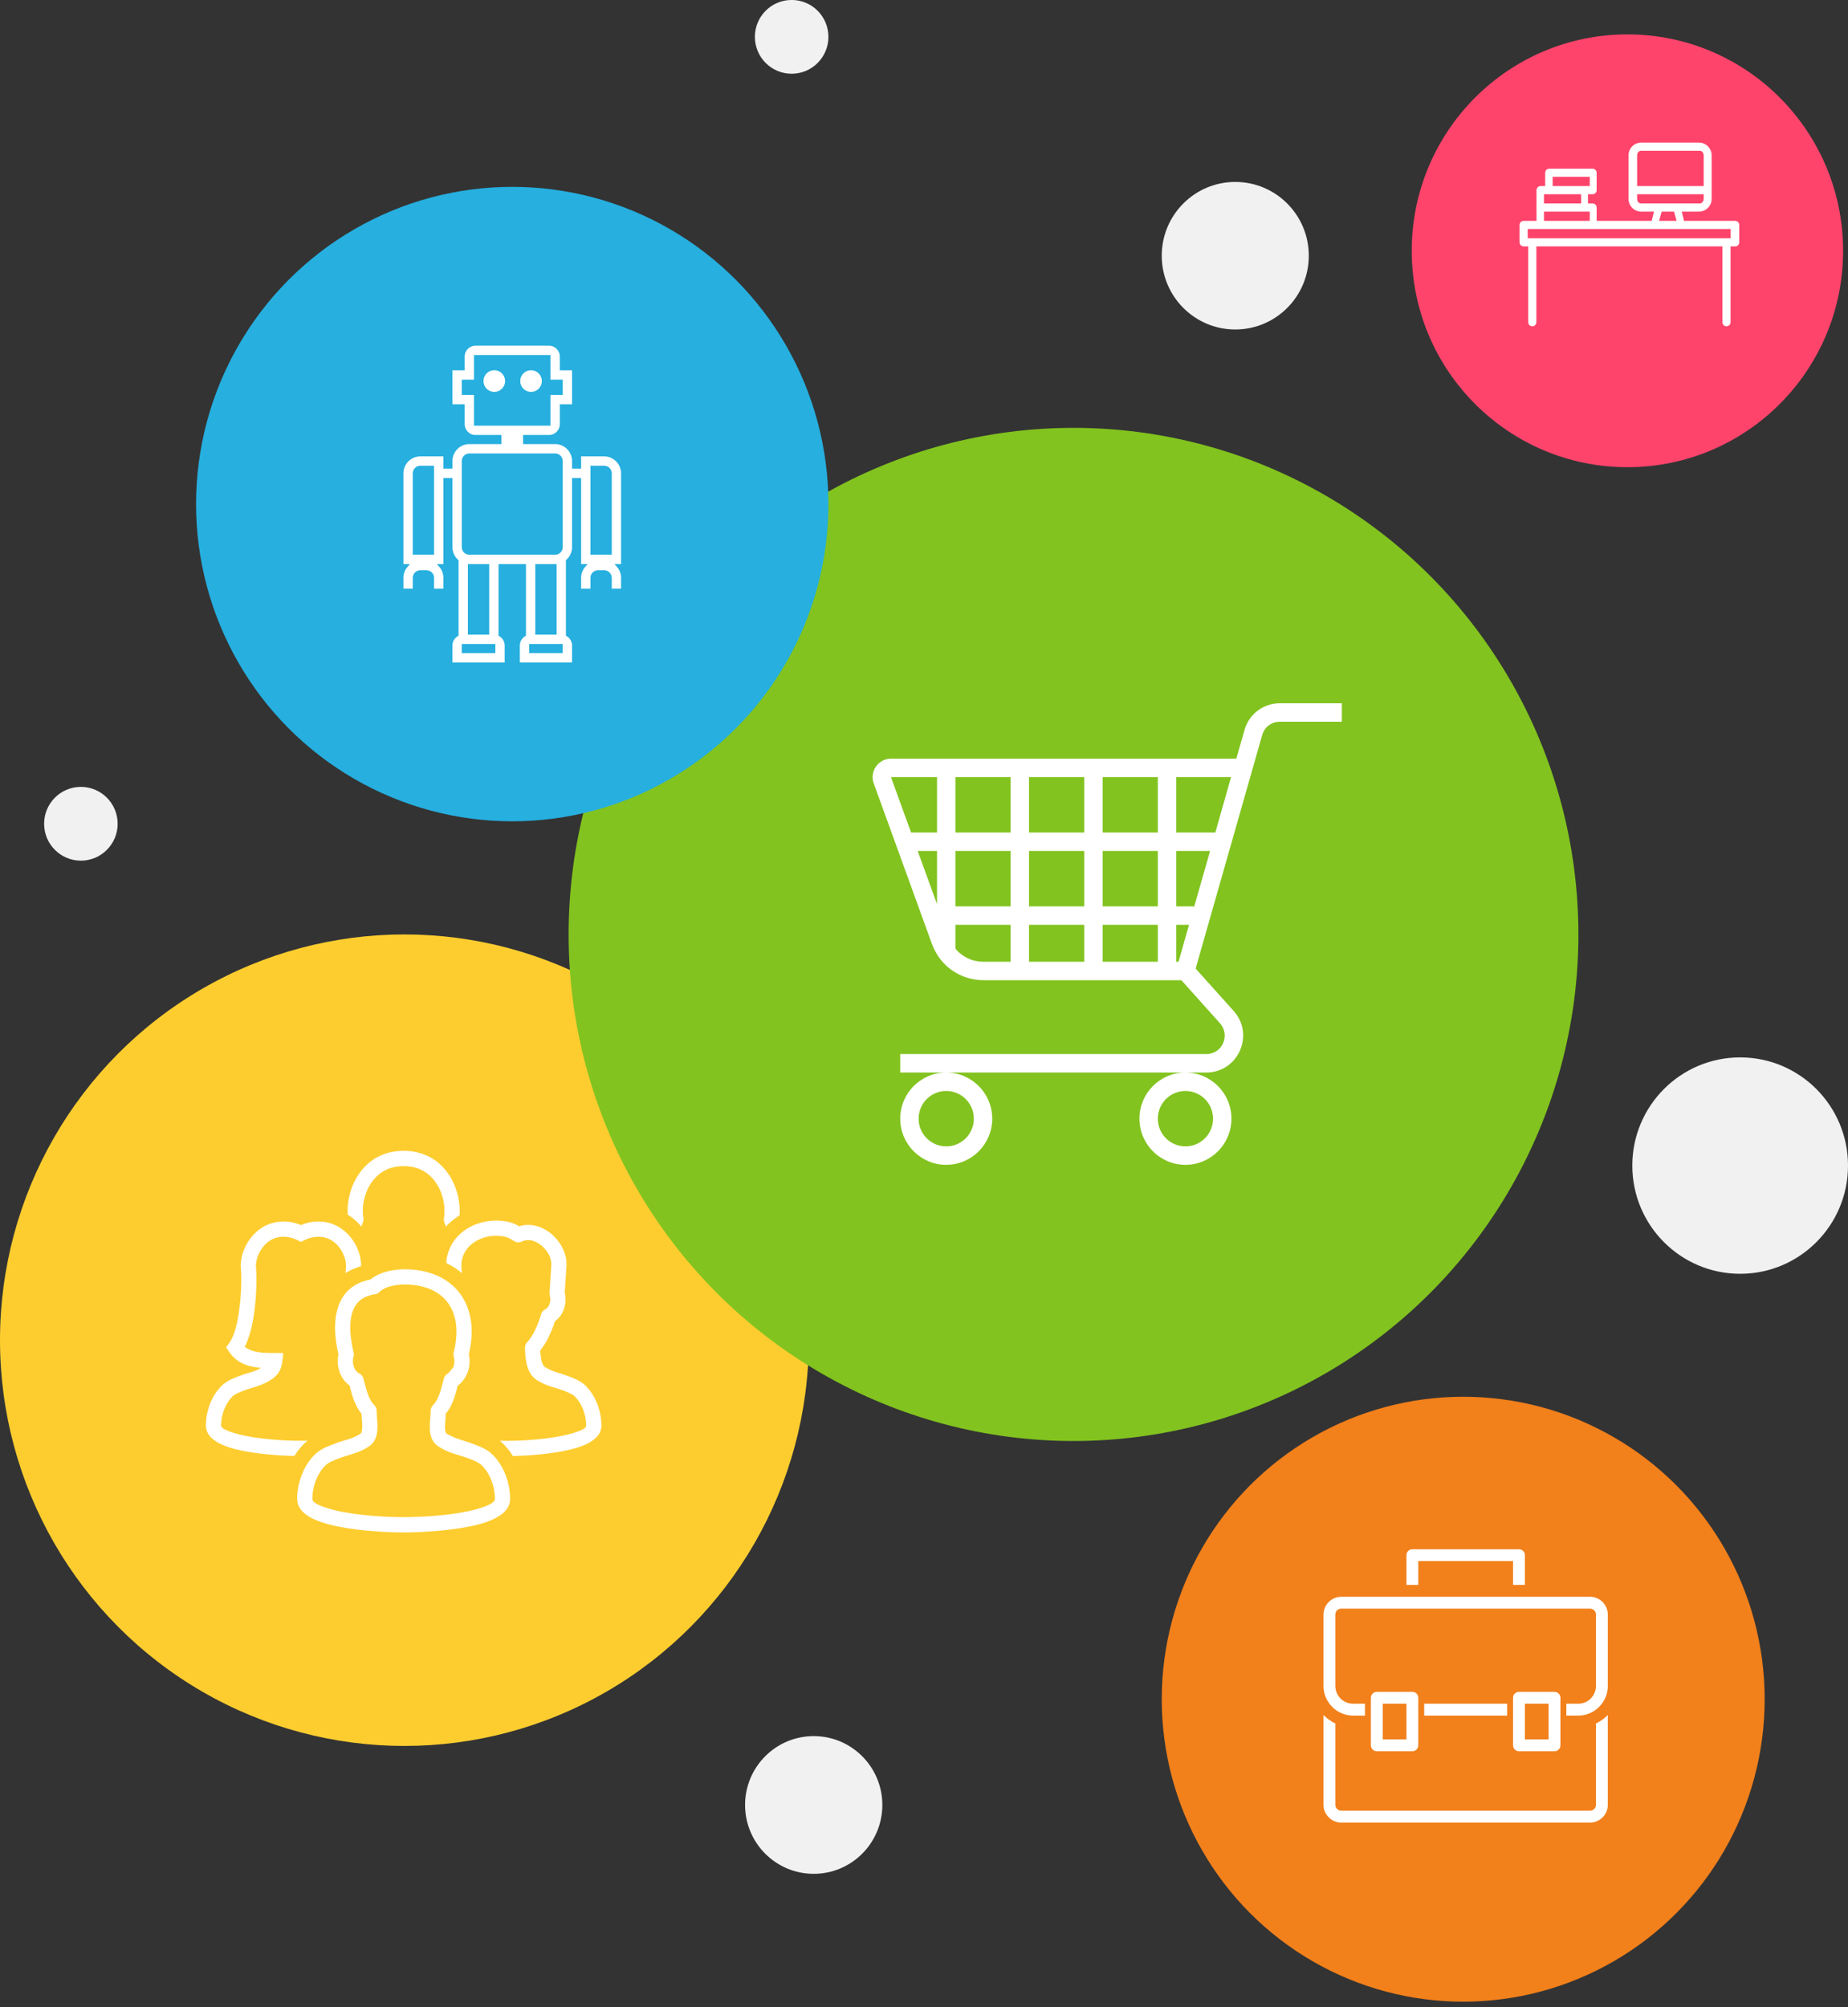 <?xml version="1.0" encoding="UTF-8"?> <svg xmlns="http://www.w3.org/2000/svg" xmlns:xlink="http://www.w3.org/1999/xlink" width="315px" height="342px" viewBox="0 0 315 342"><rect x="0" y="0" width="315" height="342" fill="#333333" stroke="none"/> <!-- Generator: Sketch 48.2 (47327) - http://www.bohemiancoding.com/sketch --> <title>icon-group</title> <desc>Created with Sketch.</desc> <defs></defs> <g id="dev-sample" stroke="none" stroke-width="1" fill="none" fill-rule="evenodd" transform="translate(-145, -1088)"> <g id="PARTIAL---02" transform="translate(145, 1087)"> <g id="icon-group"> <g transform="translate(0, 0.994)"> <ellipse id="Yellow" fill="#FDCD2F" cx="68.932" cy="228.355" rx="68.932" ry="69.135"></ellipse> <g id="users4" transform="translate(35.093, 196.092)" fill="#FFFFFF" fill-rule="nonzero"> <path d="M42.902,51.793 C41.735,51.442 40.776,51.104 39.739,50.427 C37.937,49.348 38.105,47.307 38.248,45.499 C38.287,45.031 38.326,44.602 38.313,44.303 C38.313,43.939 38.455,43.601 38.702,43.354 C39.635,42.43 40.024,40.883 40.4,39.44 L40.581,38.763 C40.685,38.373 40.957,38.074 41.295,37.918 L42.189,36.852 C42.397,36.293 42.423,35.63 42.254,35.057 C42.189,34.823 42.189,34.589 42.241,34.381 C42.773,32.197 42.85,30.337 42.513,28.777 C41.671,24.863 38.572,23.029 34.734,22.795 C32.595,22.665 30.559,23.068 29.574,24.069 C29.341,24.29 29.068,24.421 28.77,24.447 C28.55,24.473 28.342,24.512 28.148,24.564 C26.488,24.967 25.542,25.968 25.062,27.242 C24.517,28.673 24.517,30.48 24.777,32.275 C24.88,32.99 25.023,33.705 25.179,34.381 C25.244,34.628 25.231,34.875 25.153,35.109 C24.997,35.669 25.036,36.306 25.244,36.852 C25.412,37.32 25.723,37.723 26.164,37.944 C26.514,38.113 26.747,38.425 26.838,38.763 C26.877,38.906 26.903,39.01 27.007,39.388 C27.396,40.87 27.798,42.443 28.718,43.354 C28.978,43.601 29.107,43.939 29.107,44.277 C29.107,44.589 29.133,44.953 29.159,45.33 C29.302,47.19 29.483,49.4 27.616,50.479 C26.41,51.221 25.542,51.481 24.517,51.793 C24.09,51.923 23.623,52.053 23.104,52.248 C23.026,52.274 22.936,52.313 22.858,52.339 C22.002,52.651 20.952,53.041 20.42,53.561 C19.707,54.25 19.15,55.135 18.774,56.084 C18.359,57.124 18.151,58.243 18.151,59.322 C18.151,59.998 19.617,60.622 21.652,61.155 C25.347,62.118 30.598,62.417 33.71,62.417 C36.822,62.417 42.073,62.118 45.768,61.155 C47.803,60.622 49.268,59.998 49.268,59.322 C49.268,58.243 49.061,57.124 48.646,56.097 C48.27,55.135 47.712,54.25 46.999,53.561 C46.234,52.82 44.017,52.118 42.902,51.793 Z M42.928,40.025 C42.487,41.702 42.047,43.419 40.893,44.784 C40.88,45.096 40.867,45.395 40.841,45.694 C40.75,46.747 40.659,47.931 41.061,48.204 C42.06,48.75 42.552,48.971 43.641,49.296 C44.238,49.478 44.808,49.673 45.379,49.881 C46.494,50.284 47.868,50.792 48.802,51.702 C49.787,52.651 50.539,53.847 51.045,55.135 C51.589,56.487 51.861,57.943 51.861,59.322 C51.861,61.48 49.579,62.833 46.416,63.665 C42.461,64.692 36.951,65.017 33.71,65.017 C30.469,65.017 24.958,64.692 21.004,63.665 C17.84,62.833 15.558,61.48 15.558,59.322 C15.558,57.943 15.831,56.487 16.375,55.135 C16.881,53.847 17.633,52.651 18.618,51.702 C19.539,50.805 20.874,50.297 21.963,49.907 C22.521,49.66 23.195,49.478 23.778,49.296 C24.621,49.049 25.347,48.828 26.242,48.269 C26.268,48.256 26.294,48.23 26.32,48.217 C26.773,47.97 26.67,46.63 26.579,45.525 C26.566,45.265 26.54,45.031 26.527,44.797 C25.386,43.432 24.932,41.689 24.492,39.986 C23.701,39.401 23.143,38.633 22.819,37.775 C22.456,36.8 22.378,35.695 22.599,34.693 C22.443,34.017 22.313,33.328 22.21,32.652 C21.898,30.467 21.924,28.218 22.637,26.319 C23.415,24.277 24.919,22.691 27.538,22.041 C27.707,22.002 27.888,21.963 28.057,21.924 C29.652,20.597 32.258,20.038 34.877,20.207 C39.907,20.519 43.952,23.159 45.042,28.231 C45.456,30.09 45.392,32.223 44.821,34.68 C45.042,35.695 44.977,36.8 44.601,37.775 C44.277,38.633 43.732,39.401 42.928,40.025 Z M26.709,12.314 C26.618,12.509 26.566,12.704 26.527,12.925 C25.853,12.119 25.049,11.417 24.167,10.858 C24.154,10.65 24.154,10.429 24.154,10.221 C24.154,8.309 24.699,6.099 25.892,4.226 C27.123,2.302 29.016,0.728 31.7,0.195 C32.323,0.065 32.997,0 33.71,0 C34.423,0 35.097,0.065 35.719,0.195 C38.403,0.728 40.296,2.302 41.528,4.226 C42.721,6.099 43.265,8.309 43.265,10.221 C43.265,10.481 43.265,10.754 43.239,11.001 C42.993,11.157 42.747,11.313 42.526,11.482 C41.93,11.911 41.385,12.405 40.893,12.938 C40.841,12.574 40.711,12.392 40.607,12.08 C40.594,12.015 40.569,11.417 40.569,11.417 C40.646,11.053 40.672,10.65 40.672,10.221 C40.672,8.751 40.257,7.061 39.35,5.631 C38.468,4.252 37.12,3.121 35.214,2.744 C34.747,2.653 34.254,2.601 33.71,2.601 C33.165,2.601 32.673,2.653 32.206,2.744 C30.3,3.121 28.952,4.252 28.07,5.631 C27.162,7.061 26.747,8.751 26.747,10.221 C26.747,10.65 26.773,11.053 26.851,11.417 C26.916,11.742 26.851,12.054 26.709,12.314 Z M12.33,37.879 C11.967,38.399 11.5,38.776 10.891,39.127 C9.815,39.791 9.037,40.025 8.116,40.298 C7.637,40.441 7.183,40.623 6.703,40.766 C5.951,41.039 5.005,41.39 4.551,41.819 C3.941,42.43 3.462,43.185 3.138,44.017 C2.775,44.914 2.593,45.889 2.593,46.812 C2.593,47.333 3.851,47.84 5.575,48.295 C8.829,49.14 13.458,49.4 16.207,49.4 C16.544,49.4 16.92,49.4 17.322,49.387 C17.153,49.53 16.985,49.686 16.816,49.842 C16.155,50.479 15.571,51.208 15.079,51.988 C12.174,51.923 8.026,51.611 4.927,50.805 C2.074,50.05 0,48.815 0,46.812 C0,45.577 0.246,44.277 0.726,43.054 C1.193,41.897 1.867,40.831 2.749,39.973 C3.604,39.14 4.836,38.685 5.821,38.321 C6.34,38.126 6.859,37.97 7.377,37.814 C8.077,37.593 8.674,37.424 9.4,36.982 C7.39,36.826 5.29,36.241 3.954,34.225 L3.449,33.471 L3.993,32.73 C4.732,31.741 5.225,29.96 5.549,28.022 C6.068,24.902 6.094,21.521 5.977,20.168 C5.821,18.504 6.34,16.761 7.299,15.331 C8.842,13.016 11.267,11.794 14.041,12.08 C14.768,12.158 15.494,12.353 16.207,12.652 C16.92,12.353 17.646,12.158 18.372,12.08 C21.146,11.794 23.558,13.016 25.114,15.331 C25.97,16.618 26.475,18.14 26.462,19.648 C25.464,19.934 24.582,20.337 23.817,20.819 C23.83,20.48 23.843,20.181 23.869,19.934 C23.96,18.881 23.61,17.737 22.962,16.774 C21.963,15.266 20.459,14.473 18.657,14.668 C18.022,14.733 17.387,14.928 16.79,15.227 L16.207,15.513 L15.623,15.227 C15.014,14.915 14.392,14.733 13.756,14.668 C11.954,14.473 10.45,15.266 9.452,16.774 C8.803,17.737 8.453,18.881 8.544,19.934 C8.687,21.43 8.661,25.11 8.103,28.452 C7.805,30.285 7.325,32.041 6.625,33.38 C7.896,34.446 10.061,34.446 11.734,34.446 L13.186,34.446 C13.056,35.616 13.03,36.878 12.33,37.879 Z M57.825,36.865 C58.629,37.333 59.161,37.554 60.042,37.814 C60.574,37.97 61.08,38.139 61.598,38.334 C62.584,38.698 63.815,39.14 64.671,39.973 C65.553,40.831 66.227,41.91 66.694,43.067 C67.173,44.29 67.42,45.59 67.42,46.825 C67.42,48.815 65.345,50.063 62.493,50.805 C59.407,51.611 55.258,51.936 52.341,52.001 C51.848,51.221 51.265,50.479 50.604,49.842 C50.448,49.686 50.28,49.543 50.111,49.4 C50.5,49.413 50.876,49.413 51.213,49.413 C53.962,49.413 58.59,49.153 61.845,48.295 C63.569,47.853 64.827,47.346 64.827,46.825 C64.827,45.889 64.645,44.914 64.282,44.017 C63.958,43.198 63.478,42.43 62.869,41.832 C62.415,41.39 61.469,41.052 60.717,40.766 C60.25,40.597 59.783,40.454 59.303,40.311 C58.383,40.025 57.605,39.791 56.529,39.127 C55.479,38.529 54.947,37.45 54.675,36.293 C54.454,35.343 54.416,34.316 54.39,33.549 C54.39,33.172 54.532,32.834 54.779,32.587 C55.206,32.171 55.634,31.494 56.023,30.727 C56.529,29.726 56.931,28.66 57.138,27.853 C57.242,27.463 57.514,27.164 57.864,27.008 C58.188,26.826 58.435,26.514 58.564,26.15 C58.746,25.682 58.772,25.136 58.629,24.655 C58.577,24.499 58.564,24.355 58.577,24.212 L58.876,19.583 C58.914,18.894 58.811,18.387 58.513,17.763 C58.175,17.1 57.67,16.488 57.06,16.02 C56.49,15.578 55.829,15.279 55.18,15.214 C54.727,15.175 54.26,15.24 53.832,15.461 C53.404,15.669 52.924,15.617 52.561,15.383 C52.185,15.149 51.887,14.967 51.602,14.837 C51.33,14.72 51.032,14.629 50.63,14.564 C50.202,14.499 49.774,14.46 49.346,14.473 C47.959,14.499 46.61,14.928 45.56,15.695 C44.562,16.423 43.823,17.464 43.615,18.751 C43.576,19.037 43.551,19.323 43.551,19.622 L43.628,20.845 C42.863,20.168 41.969,19.583 40.983,19.115 C40.996,18.855 41.022,18.595 41.061,18.335 C41.398,16.306 42.513,14.694 44.043,13.589 C45.521,12.509 47.388,11.924 49.307,11.885 C49.891,11.872 50.474,11.911 51.045,12.002 C51.693,12.106 52.185,12.262 52.639,12.457 C52.899,12.574 53.145,12.704 53.391,12.847 C54.065,12.639 54.74,12.574 55.414,12.639 C56.581,12.743 57.696,13.238 58.642,13.953 C59.55,14.655 60.328,15.591 60.82,16.631 C61.3,17.594 61.546,18.647 61.456,19.713 L61.17,24.173 C61.391,25.11 61.339,26.15 60.989,27.073 C60.691,27.84 60.198,28.543 59.498,29.037 C59.226,29.908 58.811,30.948 58.331,31.911 C57.942,32.678 57.488,33.406 56.996,34.004 C57.022,34.537 57.073,35.148 57.203,35.708 C57.32,36.241 57.514,36.696 57.825,36.865 Z" id="curve28"></path> </g> <ellipse id="Orange" fill="#F2801B" cx="249.41" cy="289.529" rx="51.386" ry="51.537"></ellipse> <g id="briefcase" transform="translate(225.597, 263.97)" fill="#FFFFFF" fill-rule="nonzero"> <path d="M14.135,6.076 L14.135,1.013 C14.135,0.456 14.589,0 15.144,0 L33.317,0 C33.873,0 34.327,0.456 34.327,1.013 L34.327,6.076 L32.308,6.076 L32.308,2.025 L16.154,2.025 L16.154,6.076 L14.135,6.076 Z M33.317,24.302 L39.375,24.302 C39.93,24.302 40.385,24.758 40.385,25.315 L40.385,33.415 C40.385,33.972 39.93,34.428 39.375,34.428 L33.317,34.428 C32.762,34.428 32.308,33.972 32.308,33.415 L32.308,25.315 C32.308,24.758 32.762,24.302 33.317,24.302 Z M38.365,26.327 L34.327,26.327 L34.327,32.403 L38.365,32.403 L38.365,26.327 Z M9.087,24.302 L15.144,24.302 C15.7,24.302 16.154,24.758 16.154,25.315 L16.154,33.415 C16.154,33.972 15.7,34.428 15.144,34.428 L9.087,34.428 C8.531,34.428 8.077,33.972 8.077,33.415 L8.077,25.315 C8.077,24.758 8.531,24.302 9.087,24.302 Z M14.135,26.327 L10.096,26.327 L10.096,32.403 L14.135,32.403 L14.135,26.327 Z M41.394,26.327 L43.413,26.327 C44.251,26.327 45.009,25.983 45.554,25.436 C46.099,24.889 46.442,24.13 46.442,23.289 L46.442,11.138 C46.442,10.855 46.331,10.602 46.15,10.419 C45.968,10.237 45.715,10.126 45.433,10.126 L3.029,10.126 C2.746,10.126 2.494,10.237 2.312,10.419 C2.13,10.602 2.019,10.855 2.019,11.138 L2.019,23.289 C2.019,24.13 2.362,24.889 2.908,25.436 C3.453,25.983 4.21,26.327 5.048,26.327 L7.067,26.327 L7.067,28.352 L5.048,28.352 C3.655,28.352 2.393,27.785 1.484,26.864 C0.565,25.953 0,24.687 0,23.289 L0,11.138 C0,10.308 0.343,9.549 0.888,8.992 C1.444,8.445 2.201,8.101 3.029,8.101 L45.433,8.101 C46.261,8.101 47.018,8.445 47.573,8.992 C48.118,9.549 48.462,10.308 48.462,11.138 L48.462,23.289 C48.462,24.687 47.896,25.953 46.977,26.864 C46.069,27.785 44.807,28.352 43.413,28.352 L41.394,28.352 L41.394,26.327 Z M31.298,28.352 L17.163,28.352 L17.163,26.327 L31.298,26.327 L31.298,28.352 Z M48.462,28.241 L48.462,43.541 C48.462,44.382 48.118,45.141 47.573,45.688 C47.028,46.235 46.271,46.579 45.433,46.579 L3.029,46.579 C2.201,46.579 1.444,46.235 0.888,45.688 L0.888,45.678 C0.333,45.131 0,44.371 0,43.541 L0,28.241 L0.05,28.302 C0.626,28.869 1.282,29.345 2.019,29.689 L2.019,43.541 C2.019,43.825 2.13,44.078 2.312,44.26 C2.494,44.442 2.746,44.554 3.029,44.554 L45.433,44.554 C45.705,44.554 45.958,44.442 46.15,44.26 C46.331,44.068 46.442,43.815 46.442,43.541 L46.442,29.689 C47.179,29.345 47.836,28.869 48.411,28.302 L48.462,28.241 Z" id="curve28"></path> </g> <ellipse id="Green" fill="#82C31F" cx="182.984" cy="159.22" rx="86.061" ry="86.314"></ellipse> <g id="shopping_cart2" transform="translate(148.727, 119.834)" fill="#FFFFFF" fill-rule="nonzero"> <path d="M52.646,47.185 L18.944,47.185 C16.953,47.185 15.086,46.572 13.55,45.502 C11.997,44.417 10.805,42.86 10.115,40.973 L0.204,13.652 C-0.533,11.608 0.972,9.437 3.152,9.437 L62.008,9.437 L63.404,4.561 C64.172,1.84 66.603,0 69.426,0 L79.996,0 L79.996,3.146 L69.426,3.146 C67.999,3.146 66.807,4.042 66.415,5.426 L55.076,45.204 L61.553,52.423 C65.176,56.449 62.337,62.914 56.88,62.914 L53.336,62.914 C57.664,62.914 61.177,66.437 61.177,70.778 C61.177,75.119 57.664,78.642 53.336,78.642 C49.007,78.642 45.494,75.119 45.494,70.778 C45.494,66.437 49.007,62.914 53.336,62.914 L12.593,62.914 C16.906,62.93 20.403,66.453 20.403,70.778 C20.403,75.119 16.89,78.642 12.562,78.642 C8.233,78.642 4.72,75.119 4.72,70.778 C4.72,66.453 8.218,62.93 12.53,62.914 L4.72,62.914 L4.72,59.768 L56.88,59.768 C59.656,59.768 61.02,56.528 59.216,54.515 L52.646,47.185 Z M14.13,12.583 L14.13,22.02 L23.539,22.02 L23.539,12.583 L14.13,12.583 Z M14.13,25.166 L14.13,34.603 L23.539,34.603 L23.539,25.166 L14.13,25.166 Z M14.13,37.748 L14.13,41.806 C14.475,42.247 14.883,42.608 15.337,42.923 C16.341,43.646 17.596,44.04 18.944,44.04 L23.539,44.04 L23.539,37.748 L14.13,37.748 Z M10.993,34.225 L10.993,25.166 L7.7,25.166 L10.993,34.225 Z M10.993,22.02 L10.993,12.583 L3.152,12.583 C3.136,12.583 6.195,20.997 6.571,22.02 L10.993,22.02 Z M26.676,12.583 L26.676,22.02 L36.085,22.02 L36.085,12.583 L26.676,12.583 Z M26.676,25.166 L26.676,34.603 L36.085,34.603 L36.085,25.166 L26.676,25.166 Z M26.676,37.748 L26.676,44.04 L36.085,44.04 L36.085,37.748 L26.676,37.748 Z M39.222,12.583 L39.222,22.02 L48.631,22.02 L48.631,12.583 L39.222,12.583 Z M39.222,25.166 L39.222,34.603 L48.631,34.603 L48.631,25.166 L39.222,25.166 Z M39.222,37.748 L39.222,44.04 L48.631,44.04 L48.631,37.748 L39.222,37.748 Z M51.767,22.02 L58.432,22.02 L61.114,12.583 L51.767,12.583 L51.767,22.02 Z M57.538,25.166 L51.767,25.166 L51.767,34.603 L54.778,34.603 L54.778,34.823 L57.538,25.166 Z M53.947,37.748 L51.767,37.748 L51.767,44.04 L52.159,44.04 L53.947,37.748 Z M12.562,66.06 C9.958,66.06 7.857,68.167 7.857,70.778 C7.857,73.389 9.958,75.497 12.562,75.497 C15.165,75.497 17.266,73.389 17.266,70.778 C17.266,68.167 15.165,66.06 12.562,66.06 Z M53.336,66.06 C50.732,66.06 48.631,68.167 48.631,70.778 C48.631,73.389 50.732,75.497 53.336,75.497 C55.939,75.497 58.04,73.389 58.04,70.778 C58.04,68.167 55.939,66.06 53.336,66.06 Z" id="curve29"></path> </g> <ellipse id="Red" fill="#FF446C" cx="277.401" cy="42.738" rx="36.764" ry="36.872"></ellipse> <g id="office" transform="translate(259.019, 24.302)" fill="#FFFFFF" fill-rule="nonzero"> <path d="M36.748,13.337 L28.032,13.337 L27.639,11.763 L30.568,11.763 C31.765,11.763 32.738,10.786 32.738,9.586 L32.738,2.177 C32.738,0.976 31.765,0 30.568,0 L20.741,0 C19.545,0 18.571,0.976 18.571,2.177 L18.571,9.586 C18.571,10.786 19.545,11.763 20.741,11.763 L22.91,11.763 L22.518,13.337 L18.377,13.337 L14.037,13.337 L13.137,13.337 L13.137,11.068 C13.137,10.684 12.826,10.373 12.444,10.373 L11.659,10.373 L11.659,8.799 L12.444,8.799 C12.826,8.799 13.137,8.488 13.137,8.104 L13.137,5.14 C13.137,4.757 12.826,4.446 12.444,4.446 L5.056,4.446 C4.674,4.446 4.364,4.757 4.364,5.14 L4.364,7.409 L3.579,7.409 C3.196,7.409 2.886,7.72 2.886,8.104 L2.886,11.068 L2.886,13.337 L0.693,13.337 C0.31,13.337 0,13.648 0,14.032 L0,16.995 C0,17.379 0.31,17.69 0.693,17.69 L1.478,17.69 L1.478,30.608 C1.478,30.991 1.788,31.302 2.17,31.302 C2.553,31.302 2.863,30.991 2.863,30.608 L2.863,17.69 L34.578,17.69 L34.578,30.608 C34.578,30.991 34.888,31.302 35.27,31.302 C35.653,31.302 35.963,30.991 35.963,30.608 L35.963,17.69 L36.748,17.69 C37.13,17.69 37.441,17.379 37.441,16.995 L37.441,14.032 C37.441,13.648 37.13,13.337 36.748,13.337 Z M20.036,2.177 C20.036,1.742 20.334,1.389 20.701,1.389 L30.715,1.389 C31.082,1.389 31.38,1.742 31.38,2.177 L31.38,7.409 L20.036,7.409 L20.036,2.177 Z M20.701,10.373 C20.334,10.373 20.036,10.02 20.036,9.586 L20.036,8.799 L31.38,8.799 L31.38,9.586 C31.38,10.02 31.082,10.373 30.715,10.373 L20.701,10.373 Z M26.763,13.337 L23.781,13.337 L24.221,11.763 L26.323,11.763 L26.763,13.337 Z M5.637,5.835 L11.963,5.835 L11.963,7.409 L11.136,7.409 L5.637,7.409 L5.637,5.835 Z M4.159,8.799 L4.987,8.799 L10.486,8.799 L10.486,10.373 L4.159,10.373 L4.159,8.799 Z M4.159,11.763 L11.145,11.763 L11.963,11.763 L11.963,13.337 L4.159,13.337 L4.159,11.763 Z M35.979,16.301 L1.385,16.301 L1.385,14.726 L35.979,14.726 L35.979,16.301 Z" id="Shape"></path> </g> <ellipse id="Blue" fill="#26AFDF" cx="87.314" cy="85.895" rx="53.893" ry="54.051"></ellipse> <g id="robot" transform="translate(68.515, 58.66)" fill="#FFFFFF" fill-rule="nonzero" stroke="#26AFDF" stroke-width="0.5"> <path d="M22.977,49.233 L26.111,49.233 L26.111,37.71 L22.977,37.71 L22.977,49.233 Z M15.666,52.375 L15.666,51.328 C13.922,51.328 12.188,51.328 10.444,51.328 L10.444,52.375 L15.666,52.375 Z M14.622,49.233 L14.622,37.71 L11.489,37.71 L11.489,49.233 L14.622,49.233 Z M17.755,51.328 L17.755,54.47 L8.355,54.47 L8.355,51.328 C8.355,50.563 8.763,49.892 9.4,49.515 L9.4,36.914 C8.742,36.317 8.355,35.468 8.355,34.568 L8.355,23.045 L7.311,23.045 L7.311,37.71 L6.507,37.71 C7.008,38.265 7.311,38.998 7.311,39.805 L7.311,41.9 L5.222,41.9 L5.222,39.805 C5.222,39.229 4.752,38.758 4.178,38.758 L3.133,38.758 C2.559,38.758 2.089,39.229 2.089,39.805 L2.089,41.9 L0,41.9 L0,39.805 C0,38.998 0.303,38.265 0.804,37.71 L0,37.71 L0,21.998 C0,20.269 1.41,18.855 3.133,18.855 L7.311,18.855 L7.311,20.95 L8.355,20.95 L8.355,19.903 C8.355,18.174 9.765,16.76 11.489,16.76 L16.711,16.76 L16.711,15.713 L12.533,15.713 C11.384,15.713 10.444,14.77 10.444,13.618 L10.444,10.475 L8.355,10.475 L8.355,4.19 L10.444,4.19 L10.444,2.095 C10.444,0.943 11.384,0 12.533,0 L25.066,0 C26.215,0 27.155,0.943 27.155,2.095 L27.155,4.19 L29.244,4.19 L29.244,10.475 L27.155,10.475 L27.155,13.618 C27.155,14.77 26.215,15.713 25.066,15.713 L20.889,15.713 L20.889,16.76 L26.111,16.76 C27.834,16.76 29.244,18.174 29.244,19.903 L29.244,20.95 L30.288,20.95 L30.288,18.855 L34.466,18.855 C36.189,18.855 37.599,20.269 37.599,21.998 L37.599,37.71 L36.795,37.71 C37.297,38.265 37.599,38.998 37.599,39.805 L37.599,41.9 L35.511,41.9 L35.511,39.805 C35.511,39.229 35.041,38.758 34.466,38.758 L33.422,38.758 C32.847,38.758 32.377,39.229 32.377,39.805 L32.377,41.9 L30.288,41.9 L30.288,39.805 C30.288,38.998 30.591,38.265 31.093,37.71 L30.288,37.71 L30.288,23.045 L29.244,23.045 L29.244,34.568 C29.244,35.468 28.858,36.306 28.2,36.903 L28.2,49.515 C28.837,49.892 29.244,50.573 29.244,51.328 L29.244,54.47 L19.844,54.47 L19.844,51.328 C19.844,50.573 20.251,49.892 20.889,49.515 L20.889,37.71 L16.711,37.71 L16.711,49.515 C17.348,49.892 17.755,50.573 17.755,51.328 Z M21.933,51.328 L21.933,52.375 L27.155,52.375 L27.155,51.328 C25.411,51.328 23.677,51.328 21.933,51.328 Z M25.066,2.095 L12.533,2.095 L12.533,6.285 L10.444,6.285 L10.444,8.38 L12.533,8.38 L12.533,13.618 L25.066,13.618 C25.066,11.868 25.066,10.129 25.066,8.38 L27.155,8.38 L27.155,6.285 L25.066,6.285 L25.066,2.095 Z M26.111,18.855 L11.489,18.855 C10.914,18.855 10.444,19.326 10.444,19.903 L10.444,34.568 C10.444,35.144 10.914,35.615 11.489,35.615 L26.111,35.615 C26.685,35.615 27.155,35.144 27.155,34.568 L27.155,19.903 C27.155,19.326 26.685,18.855 26.111,18.855 Z M15.74,4.18 C16.888,4.18 17.828,5.112 17.828,6.275 C17.828,7.427 16.888,8.37 15.74,8.37 C14.58,8.37 13.651,7.427 13.651,6.275 C13.651,5.112 14.58,4.18 15.74,4.18 Z M22.006,4.18 C23.155,4.18 24.095,5.112 24.095,6.275 C24.095,7.427 23.155,8.37 22.006,8.37 C20.847,8.37 19.917,7.427 19.917,6.275 C19.917,5.112 20.847,4.18 22.006,4.18 Z M5.222,20.95 L3.133,20.95 C2.559,20.95 2.089,21.421 2.089,21.998 L2.089,35.615 L5.222,35.615 L5.222,20.95 Z M34.466,20.95 L32.377,20.95 L32.377,35.615 L35.511,35.615 L35.511,21.998 C35.511,21.421 35.041,20.95 34.466,20.95 Z" id="curve28"></path> </g> <ellipse id="Oval-5" fill="#F1F1F1" cx="210.557" cy="43.576" rx="12.533" ry="12.57"></ellipse> <ellipse id="Oval-5-Copy" fill="#F1F1F1" cx="296.618" cy="198.606" rx="18.382" ry="18.436"></ellipse> <ellipse id="Oval-5-Copy-2" fill="#F1F1F1" cx="13.786" cy="140.365" rx="6.267" ry="6.285"></ellipse> <ellipse id="Oval-5-Copy-3" fill="#F1F1F1" cx="134.94" cy="6.285" rx="6.267" ry="6.285"></ellipse> <ellipse id="Oval-5-Copy-4" fill="#F1F1F1" cx="138.7" cy="307.546" rx="11.698" ry="11.732"></ellipse> </g> </g> </g> </g> </svg> 